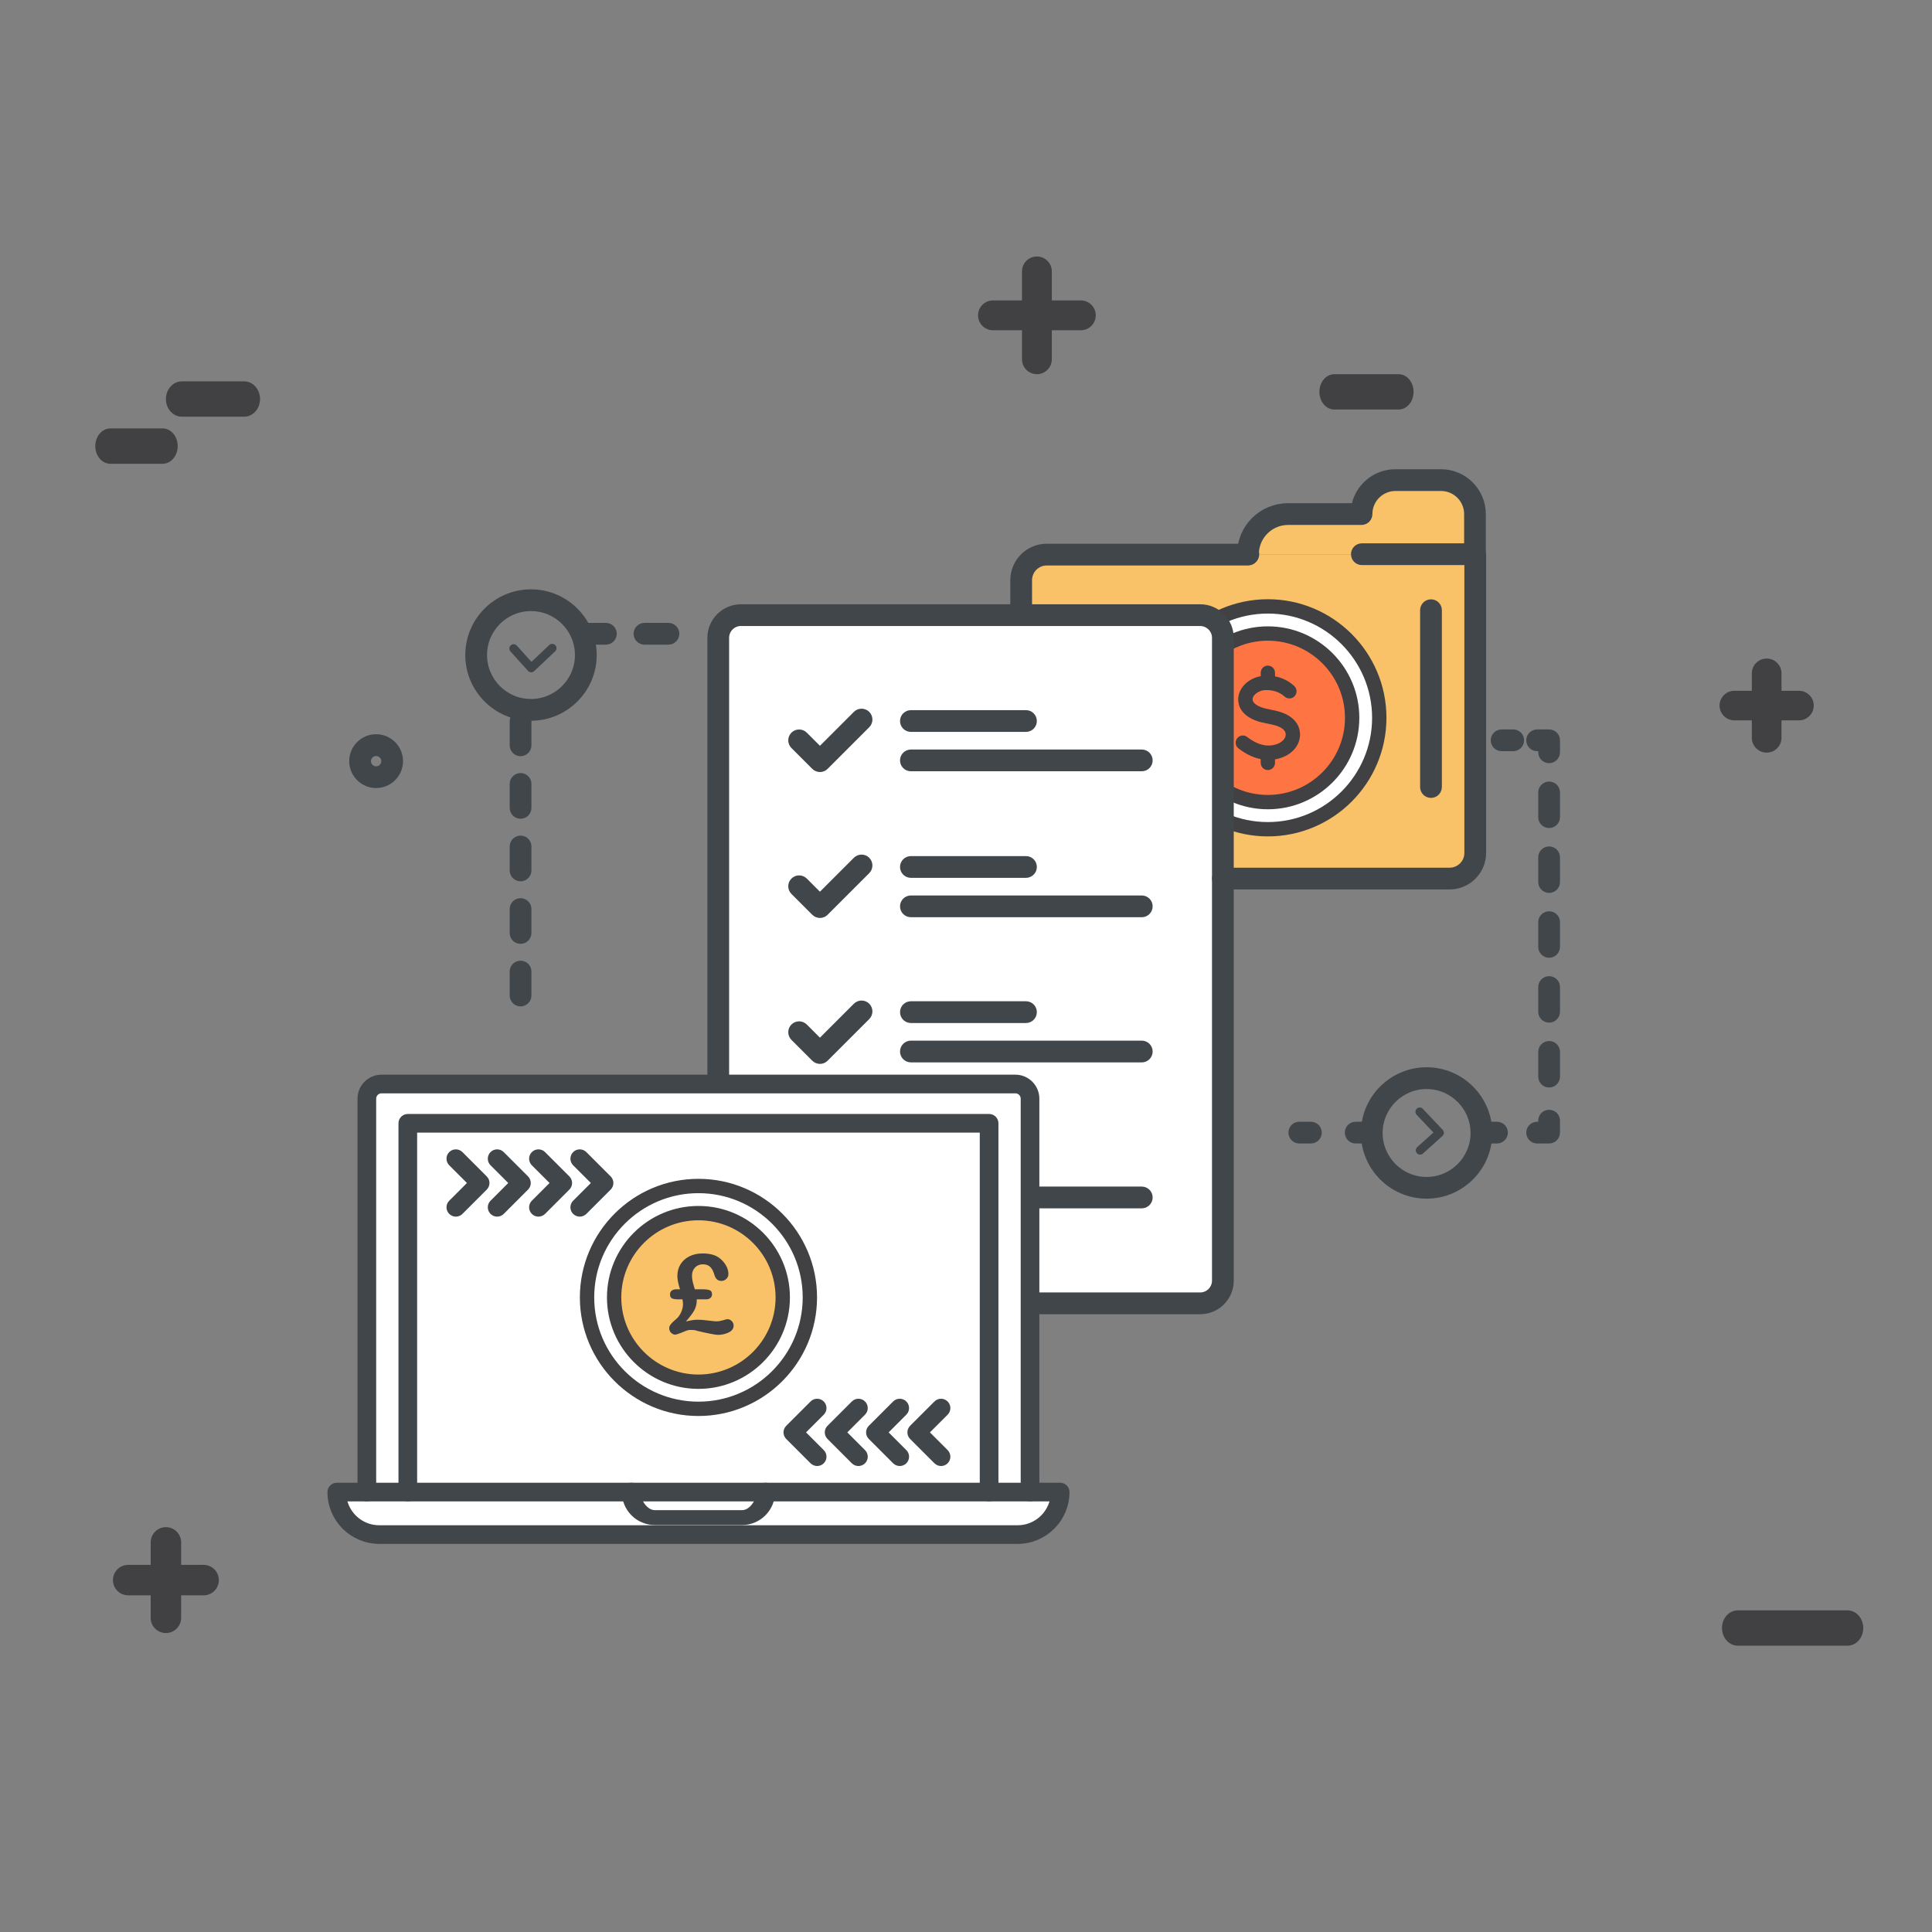 <?xml version="1.0" encoding="utf-8"?>
<!-- Generator: Adobe Illustrator 22.0.1, SVG Export Plug-In . SVG Version: 6.00 Build 0)  -->
<svg version="1.1" id="Layer_1" xmlns="http://www.w3.org/2000/svg" xmlns:xlink="http://www.w3.org/1999/xlink" x="0px" y="0px"
	 viewBox="0 0 50 50" style="enable-background:new 0 0 50 50;" xml:space="preserve">
<rect x="0" y="0" width="50" height="50" fill="#808080" stroke="none"/>
<style type="text/css">
	.st0{fill:#FFFFFF;}
	.st1{fill:#414042;}
	.st2{fill:#9ECFEF;}
	.st3{fill:#FFCE44;}
	.st4{fill:#FFE167;}
	.st5{fill:#F5CC73;}
	.st6{clip-path:url(#SVGID_2_);}
	.st7{clip-path:url(#SVGID_4_);}
	.st8{clip-path:url(#SVGID_6_);}
	.st9{clip-path:url(#SVGID_8_);}
	.st10{clip-path:url(#SVGID_10_);}
	.st11{clip-path:url(#SVGID_12_);}
	.st12{clip-path:url(#SVGID_14_);}
	.st13{clip-path:url(#SVGID_16_);}
	.st14{clip-path:url(#SVGID_18_);}
	.st15{clip-path:url(#SVGID_20_);}
	.st16{clip-path:url(#SVGID_22_);}
	.st17{clip-path:url(#SVGID_24_);}
	.st18{clip-path:url(#SVGID_26_);}
	.st19{clip-path:url(#SVGID_28_);}
	.st20{clip-path:url(#SVGID_30_);}
	.st21{clip-path:url(#SVGID_34_);}
	.st22{clip-path:url(#SVGID_36_);fill:#9ECFEF;}
	.st23{clip-path:url(#SVGID_38_);}
	.st24{clip-path:url(#SVGID_40_);}
	.st25{clip-path:url(#SVGID_42_);}
	.st26{clip-path:url(#SVGID_44_);}
	.st27{clip-path:url(#SVGID_46_);fill:#414042;}
	.st28{clip-path:url(#SVGID_38_);fill-rule:evenodd;clip-rule:evenodd;fill:#414042;}
	.st29{clip-path:url(#SVGID_48_);}
	.st30{clip-path:url(#SVGID_52_);}
	.st31{clip-path:url(#SVGID_56_);}
	.st32{clip-path:url(#SVGID_58_);fill:#F77C4B;}
	.st33{clip-path:url(#SVGID_60_);}
	.st34{clip-path:url(#SVGID_62_);fill:#FFFFFF;}
	.st35{clip-path:url(#SVGID_64_);}
	.st36{clip-path:url(#SVGID_66_);fill:#414042;}
	.st37{clip-path:url(#SVGID_68_);}
	.st38{clip-path:url(#SVGID_70_);fill:#414042;}
	.st39{clip-path:url(#SVGID_72_);}
	.st40{clip-path:url(#SVGID_74_);fill:#414042;}
	.st41{clip-path:url(#SVGID_76_);}
	.st42{clip-path:url(#SVGID_78_);fill:#F77C4B;}
	.st43{clip-path:url(#SVGID_80_);}
	.st44{clip-path:url(#SVGID_82_);fill:#FFFFFF;}
	.st45{clip-path:url(#SVGID_84_);}
	.st46{clip-path:url(#SVGID_86_);fill:#FFFFFF;}
	.st47{clip-path:url(#SVGID_88_);}
	.st48{clip-path:url(#SVGID_90_);fill:#414042;}
	.st49{clip-path:url(#SVGID_92_);}
	.st50{clip-path:url(#SVGID_94_);fill:#414042;}
	.st51{clip-path:url(#SVGID_96_);}
	.st52{clip-path:url(#SVGID_98_);fill:#414042;}
	.st53{clip-path:url(#SVGID_100_);}
	.st54{clip-path:url(#SVGID_102_);fill:#414042;}
	.st55{clip-path:url(#SVGID_104_);}
	.st56{clip-path:url(#SVGID_106_);fill:#414042;}
	.st57{fill:#41464B;}
	.st58{fill:#4CBED8;}
	.st59{fill:#FF7443;}
	.st60{fill:none;stroke:#359CDB;stroke-width:0.393;stroke-linecap:round;stroke-linejoin:round;stroke-miterlimit:10;}
	.st61{fill:#AFAFAF;}
	.st62{fill:#FED65C;}
	.st63{clip-path:url(#SVGID_108_);}
	.st64{fill:#4CBDD8;}
	.st65{fill:#F9D264;}
	.st66{fill:#F9BB7D;}
	.st67{fill:#41464B;stroke:#414042;stroke-width:0.4;stroke-linecap:round;stroke-linejoin:round;stroke-miterlimit:10;}
	.st68{clip-path:url(#SVGID_110_);}
	.st69{clip-path:url(#SVGID_112_);}
	.st70{clip-path:url(#SVGID_114_);}
	.st71{clip-path:url(#SVGID_116_);}
	.st72{clip-path:url(#SVGID_118_);}
	.st73{clip-path:url(#SVGID_120_);}
	.st74{clip-path:url(#SVGID_122_);}
	.st75{clip-path:url(#SVGID_124_);fill:#414042;}
	.st76{clip-path:url(#SVGID_126_);}
	.st77{clip-path:url(#SVGID_128_);}
	.st78{clip-path:url(#SVGID_130_);}
	.st79{clip-path:url(#SVGID_132_);}
	.st80{clip-path:url(#SVGID_134_);}
	.st81{clip-path:url(#SVGID_136_);}
	.st82{clip-path:url(#SVGID_138_);}
	.st83{clip-path:url(#SVGID_140_);}
	.st84{clip-path:url(#SVGID_142_);}
	.st85{clip-path:url(#SVGID_144_);}
	.st86{clip-path:url(#SVGID_146_);}
	.st87{clip-path:url(#SVGID_148_);}
	.st88{clip-path:url(#SVGID_150_);}
	.st89{clip-path:url(#SVGID_152_);fill:#FFFFFF;}
	.st90{clip-path:url(#SVGID_154_);}
	.st91{clip-path:url(#SVGID_156_);}
	.st92{clip-path:url(#SVGID_158_);}
	.st93{clip-path:url(#SVGID_160_);}
	.st94{clip-path:url(#SVGID_162_);}
	.st95{clip-path:url(#SVGID_164_);}
	.st96{clip-path:url(#SVGID_166_);}
	.st97{clip-path:url(#SVGID_168_);}
	.st98{clip-path:url(#SVGID_170_);}
	.st99{clip-path:url(#SVGID_172_);}
	.st100{clip-path:url(#SVGID_174_);}
	.st101{clip-path:url(#SVGID_176_);}
	.st102{clip-path:url(#SVGID_178_);}
	.st103{clip-path:url(#SVGID_180_);fill:#414042;}
	.st104{clip-path:url(#SVGID_182_);}
	.st105{clip-path:url(#SVGID_184_);}
	.st106{clip-path:url(#SVGID_186_);}
	.st107{clip-path:url(#SVGID_188_);}
	.st108{clip-path:url(#SVGID_190_);}
	.st109{clip-path:url(#SVGID_192_);}
	.st110{fill:#41464B;stroke:#41464B;stroke-width:0.2;stroke-miterlimit:10;}
	.st111{clip-path:url(#SVGID_194_);}
	.st112{clip-path:url(#SVGID_196_);}
	.st113{clip-path:url(#SVGID_198_);}
	.st114{clip-path:url(#SVGID_200_);}
	.st115{clip-path:url(#SVGID_202_);}
	.st116{clip-path:url(#SVGID_204_);}
	.st117{clip-path:url(#SVGID_206_);}
	.st118{clip-path:url(#SVGID_208_);fill:#414042;}
	.st119{clip-path:url(#SVGID_210_);}
	.st120{clip-path:url(#SVGID_212_);}
	.st121{clip-path:url(#SVGID_214_);}
	.st122{clip-path:url(#SVGID_216_);}
	.st123{clip-path:url(#SVGID_218_);}
	.st124{clip-path:url(#SVGID_220_);}
	.st125{clip-path:url(#SVGID_222_);}
	.st126{clip-path:url(#SVGID_224_);}
	.st127{clip-path:url(#SVGID_226_);}
	.st128{clip-path:url(#SVGID_228_);}
	.st129{clip-path:url(#SVGID_230_);}
	.st130{clip-path:url(#SVGID_232_);}
	.st131{clip-path:url(#SVGID_234_);}
	.st132{clip-path:url(#SVGID_236_);fill:#414042;}
	.st133{clip-path:url(#SVGID_238_);}
	.st134{clip-path:url(#SVGID_240_);}
	.st135{clip-path:url(#SVGID_242_);}
	.st136{clip-path:url(#SVGID_244_);}
	.st137{clip-path:url(#SVGID_246_);}
	.st138{clip-path:url(#SVGID_248_);}
	.st139{fill:#FFD15D;}
	.st140{fill:#475059;}
	.st141{fill:#41464B;stroke:#41464B;stroke-width:0.223;stroke-linecap:round;stroke-linejoin:round;stroke-miterlimit:10;}
	.st142{fill:#41464B;stroke:#41464B;stroke-width:0.223;stroke-miterlimit:10;}
	.st143{fill:#41464B;stroke:#41464B;stroke-width:0.212;stroke-miterlimit:10;}
	.st144{fill:#5FE0ED;}
	.st145{fill:#48515A;}
	.st146{fill:#41464B;stroke:#41464B;stroke-width:0.21;stroke-miterlimit:10;}
	.st147{fill:#41464B;stroke:#41464B;stroke-width:0.21;stroke-linecap:round;stroke-linejoin:round;stroke-miterlimit:10;}
	.st148{fill:#41464B;stroke:#41464B;stroke-width:0.209;stroke-linecap:round;stroke-linejoin:round;stroke-miterlimit:10;}
	.st149{fill:#FDBE11;}
	.st150{fill:#41464B;stroke:#41464B;stroke-width:0.251;stroke-miterlimit:10;}
	.st151{clip-path:url(#SVGID_250_);}
	.st152{clip-path:url(#SVGID_252_);}
	.st153{clip-path:url(#SVGID_254_);}
	.st154{clip-path:url(#SVGID_256_);}
	.st155{clip-path:url(#SVGID_258_);}
	.st156{clip-path:url(#SVGID_260_);}
	.st157{clip-path:url(#SVGID_262_);}
	.st158{clip-path:url(#SVGID_264_);fill:#414042;}
	.st159{clip-path:url(#SVGID_266_);}
	.st160{clip-path:url(#SVGID_268_);}
	.st161{clip-path:url(#SVGID_270_);}
	.st162{clip-path:url(#SVGID_272_);}
	.st163{clip-path:url(#SVGID_274_);}
	.st164{clip-path:url(#SVGID_276_);}
	.st165{clip-path:url(#SVGID_278_);}
	.st166{clip-path:url(#SVGID_280_);}
	.st167{clip-path:url(#SVGID_282_);}
	.st168{clip-path:url(#SVGID_284_);}
	.st169{clip-path:url(#SVGID_286_);}
	.st170{clip-path:url(#SVGID_288_);}
	.st171{clip-path:url(#SVGID_290_);}
	.st172{clip-path:url(#SVGID_292_);fill:#414042;}
	.st173{clip-path:url(#SVGID_294_);}
	.st174{clip-path:url(#SVGID_296_);}
	.st175{clip-path:url(#SVGID_298_);}
	.st176{clip-path:url(#SVGID_300_);}
	.st177{clip-path:url(#SVGID_302_);}
	.st178{clip-path:url(#SVGID_304_);}
	.st179{fill:#DEDEDD;}
	.st180{fill:#41464B;stroke:#41464B;stroke-width:0.233;stroke-miterlimit:10;}
	.st181{fill:#41464B;stroke:#41464B;stroke-width:0.233;stroke-linecap:round;stroke-linejoin:round;stroke-miterlimit:10;}
	.st182{fill:#F58E70;}
	.st183{clip-path:url(#SVGID_306_);}
	.st184{fill:#41464B;stroke:#41464B;stroke-width:0.232;stroke-miterlimit:10;}
	.st185{fill:#FFB936;}
	.st186{fill:#E6E7E8;}
	.st187{clip-path:url(#SVGID_308_);}
	.st188{clip-path:url(#SVGID_310_);}
	.st189{clip-path:url(#SVGID_312_);}
	.st190{clip-path:url(#SVGID_314_);}
	.st191{clip-path:url(#SVGID_316_);}
	.st192{clip-path:url(#SVGID_318_);}
	.st193{clip-path:url(#SVGID_320_);}
	.st194{clip-path:url(#SVGID_322_);fill:#FFFFFF;}
	.st195{clip-path:url(#SVGID_324_);}
	.st196{clip-path:url(#SVGID_326_);}
	.st197{clip-path:url(#SVGID_328_);}
	.st198{clip-path:url(#SVGID_330_);}
	.st199{clip-path:url(#SVGID_332_);}
	.st200{clip-path:url(#SVGID_334_);}
	.st201{clip-path:url(#SVGID_336_);}
	.st202{clip-path:url(#SVGID_338_);}
	.st203{clip-path:url(#SVGID_340_);}
	.st204{clip-path:url(#SVGID_342_);}
	.st205{clip-path:url(#SVGID_344_);}
	.st206{clip-path:url(#SVGID_346_);}
	.st207{clip-path:url(#SVGID_348_);}
	.st208{clip-path:url(#SVGID_350_);fill:#FFFFFF;}
	.st209{clip-path:url(#SVGID_352_);}
	.st210{clip-path:url(#SVGID_354_);}
	.st211{clip-path:url(#SVGID_356_);}
	.st212{clip-path:url(#SVGID_358_);}
	.st213{clip-path:url(#SVGID_360_);}
	.st214{clip-path:url(#SVGID_362_);}
	.st215{clip-path:url(#SVGID_364_);}
	.st216{clip-path:url(#SVGID_366_);}
	.st217{clip-path:url(#SVGID_368_);}
	.st218{clip-path:url(#SVGID_370_);}
	.st219{clip-path:url(#SVGID_372_);}
	.st220{clip-path:url(#SVGID_374_);}
	.st221{clip-path:url(#SVGID_376_);}
	.st222{clip-path:url(#SVGID_378_);fill:#414042;}
	.st223{clip-path:url(#SVGID_380_);}
	.st224{clip-path:url(#SVGID_382_);}
	.st225{clip-path:url(#SVGID_384_);}
	.st226{clip-path:url(#SVGID_386_);}
	.st227{clip-path:url(#SVGID_388_);}
	.st228{clip-path:url(#SVGID_390_);}
	.st229{clip-path:url(#SVGID_392_);}
	.st230{clip-path:url(#SVGID_394_);}
	.st231{clip-path:url(#SVGID_396_);}
	.st232{clip-path:url(#SVGID_398_);}
	.st233{clip-path:url(#SVGID_400_);}
	.st234{clip-path:url(#SVGID_402_);}
	.st235{clip-path:url(#SVGID_404_);}
	.st236{clip-path:url(#SVGID_406_);fill:#414042;}
	.st237{clip-path:url(#SVGID_408_);}
	.st238{clip-path:url(#SVGID_410_);}
	.st239{clip-path:url(#SVGID_412_);}
	.st240{clip-path:url(#SVGID_414_);}
	.st241{clip-path:url(#SVGID_416_);}
	.st242{clip-path:url(#SVGID_418_);}
	.st243{fill:#F9C269;}
	.st244{fill:#7F7F7F;}
	.st245{fill:none;stroke:#41464B;stroke-width:0.223;stroke-linecap:round;stroke-linejoin:round;stroke-miterlimit:10;}
	.st246{clip-path:url(#SVGID_420_);}
	.st247{clip-path:url(#SVGID_422_);}
	.st248{clip-path:url(#SVGID_424_);}
	.st249{clip-path:url(#SVGID_426_);}
	.st250{clip-path:url(#SVGID_428_);}
	.st251{clip-path:url(#SVGID_430_);}
	.st252{clip-path:url(#SVGID_432_);}
	.st253{clip-path:url(#SVGID_434_);fill:#414042;}
	.st254{clip-path:url(#SVGID_436_);}
	.st255{clip-path:url(#SVGID_438_);}
	.st256{clip-path:url(#SVGID_440_);}
	.st257{clip-path:url(#SVGID_442_);}
	.st258{clip-path:url(#SVGID_444_);}
	.st259{clip-path:url(#SVGID_446_);}
	.st260{fill:#F79F63;}
</style>
<g>
	<defs>
		<path id="SVGID_29_" d="M14.855-37.439v0.305c0.421-0.042,0.829-0.145,1.218-0.305H14.855z"/>
	</defs>
	<clipPath id="SVGID_2_">
		<use xlink:href="#SVGID_29_"  style="overflow:visible;"/>
	</clipPath>
	<g class="st6">
		<defs>
			<rect id="SVGID_31_" x="-297.374" y="-162.635" width="416.103" height="501.394"/>
		</defs>
		<clipPath id="SVGID_4_">
			<use xlink:href="#SVGID_31_"  style="overflow:visible;"/>
		</clipPath>
	</g>
</g>
<g>
	<defs>
		<path id="SVGID_33_" d="M14.246-38.426h3.047c0.104-0.077,0.206-0.157,0.304-0.242v-1.318c0-0.743-0.604-1.345-1.349-1.345H14.23
			c0.315,0,0.612-0.078,0.873-0.216c0.592-0.312,0.995-0.932,0.995-1.646c0-1.029-0.836-1.862-1.868-1.862
			c-1.032,0-1.868,0.834-1.868,1.862c0,0.727,0.418,1.357,1.028,1.663c0.252,0.127,0.538,0.198,0.84,0.198h-1.985
			c-0.745,0-1.349,0.602-1.349,1.345v1.329c0.809,0.691,1.837,1.136,2.965,1.218v-0.603C13.86-38.254,14.033-38.426,14.246-38.426"
			/>
	</defs>
	<clipPath id="SVGID_6_">
		<use xlink:href="#SVGID_33_"  style="overflow:visible;"/>
	</clipPath>
	<g class="st8">
		<defs>
			<rect id="SVGID_35_" x="-297.374" y="-162.635" width="416.103" height="501.394"/>
		</defs>
		<clipPath id="SVGID_8_">
			<use xlink:href="#SVGID_35_"  style="overflow:visible;"/>
		</clipPath>
	</g>
</g>
<g>
	<defs>
		<rect id="SVGID_37_" x="10.898" y="-41.393" width="26.91" height="27.875"/>
	</defs>
	<clipPath id="SVGID_10_">
		<use xlink:href="#SVGID_37_"  style="overflow:visible;"/>
	</clipPath>
	<g class="st10">
		<defs>
			<rect id="SVGID_39_" x="-297.374" y="-162.635" width="416.103" height="501.394"/>
		</defs>
		<clipPath id="SVGID_12_">
			<use xlink:href="#SVGID_39_"  style="overflow:visible;"/>
		</clipPath>
	</g>
</g>
<g>
	<defs>
		<path id="SVGID_193_" d="M4.688,41.869v-0.582H5.27c0.218,0,0.394-0.177,0.394-0.394c0-0.218-0.177-0.394-0.394-0.394H4.688
			v-0.582c0-0.218-0.177-0.394-0.394-0.394c-0.218,0-0.394,0.177-0.394,0.394v0.582H3.317c-0.218,0-0.394,0.177-0.394,0.394
			c0,0.218,0.177,0.394,0.394,0.394h0.582v0.582c0,0.218,0.177,0.394,0.394,0.394C4.512,42.263,4.688,42.086,4.688,41.869"/>
	</defs>
	<clipPath id="SVGID_14_">
		<use xlink:href="#SVGID_193_"  style="overflow:visible;"/>
	</clipPath>
	<g class="st12">
		<defs>
			<rect id="SVGID_195_" x="2.923" y="9.06" width="44.778" height="35.335"/>
		</defs>
		<clipPath id="SVGID_16_">
			<use xlink:href="#SVGID_195_"  style="overflow:visible;"/>
		</clipPath>
		<g class="st13">
			<rect x="1.4" y="37.998" class="st1" width="5.788" height="5.788"/>
		</g>
	</g>
</g>
<g>
	<defs>
		<path id="SVGID_197_" d="M2.856,12.002h1.353c0.215,0,0.39-0.205,0.39-0.457c0-0.252-0.174-0.457-0.39-0.457H2.856
			c-0.215,0-0.39,0.205-0.39,0.457C2.466,11.798,2.641,12.002,2.856,12.002"/>
	</defs>
	<clipPath id="SVGID_18_">
		<use xlink:href="#SVGID_197_"  style="overflow:visible;"/>
	</clipPath>
	<g class="st14">
		<defs>
			<rect id="SVGID_199_" x="2.161" y="-0.487" width="44.778" height="35.335"/>
		</defs>
		<clipPath id="SVGID_20_">
			<use xlink:href="#SVGID_199_"  style="overflow:visible;"/>
		</clipPath>
		<g class="st15">
			<rect x="0.943" y="9.565" class="st1" width="5.178" height="3.96"/>
		</g>
	</g>
</g>
<g>
	<defs>
		<path id="SVGID_201_" d="M6.319,10.784c0.227,0,0.411-0.205,0.411-0.457c0-0.252-0.184-0.457-0.411-0.457H4.705
			c-0.227,0-0.411,0.205-0.411,0.457c0,0.252,0.184,0.457,0.411,0.457H6.319z"/>
	</defs>
	<clipPath id="SVGID_22_">
		<use xlink:href="#SVGID_201_"  style="overflow:visible;"/>
	</clipPath>
	<g class="st16">
		<defs>
			<rect id="SVGID_203_" x="2.161" y="-0.487" width="44.778" height="35.335"/>
		</defs>
		<clipPath id="SVGID_24_">
			<use xlink:href="#SVGID_203_"  style="overflow:visible;"/>
		</clipPath>
		<g class="st17">
			<rect x="2.771" y="8.347" class="st1" width="5.483" height="3.96"/>
		</g>
	</g>
</g>
<g>
	<defs>
		<path id="SVGID_205_" d="M25.698,8.547h0.751v0.751c0,0.213,0.173,0.386,0.386,0.386c0.213,0,0.386-0.173,0.386-0.386V8.547h0.751
			c0.213,0,0.386-0.173,0.386-0.386c0-0.213-0.173-0.386-0.386-0.386h-0.751V7.024c0-0.213-0.173-0.386-0.386-0.386
			c-0.213,0-0.386,0.173-0.386,0.386v0.751h-0.751c-0.213,0-0.386,0.173-0.386,0.386C25.312,8.375,25.485,8.547,25.698,8.547"/>
	</defs>
	<clipPath id="SVGID_26_">
		<use xlink:href="#SVGID_205_"  style="overflow:visible;"/>
	</clipPath>
	<g class="st18">
		<defs>
			<rect id="SVGID_207_" x="2.161" y="6.638" width="44.778" height="35.335"/>
		</defs>
		<clipPath id="SVGID_28_">
			<use xlink:href="#SVGID_207_"  style="overflow:visible;"/>
		</clipPath>
		<rect x="23.789" y="5.115" style="clip-path:url(#SVGID_28_);fill:#414042;" width="6.092" height="6.092"/>
	</g>
</g>
<g>
	<defs>
		<path id="SVGID_209_" d="M44.886,18.643h0.451v0.451c0,0.212,0.172,0.384,0.384,0.384c0.212,0,0.384-0.172,0.384-0.384v-0.451
			h0.451c0.212,0,0.384-0.172,0.384-0.383c0-0.212-0.172-0.383-0.384-0.383h-0.451v-0.451c0-0.212-0.172-0.383-0.384-0.383
			c-0.212,0-0.384,0.172-0.384,0.383v0.451h-0.451c-0.212,0-0.384,0.172-0.384,0.383C44.503,18.471,44.675,18.643,44.886,18.643"/>
	</defs>
	<clipPath id="SVGID_30_">
		<use xlink:href="#SVGID_209_"  style="overflow:visible;"/>
	</clipPath>
	<g class="st20">
		<defs>
			<rect id="SVGID_211_" x="2.161" y="3.638" width="44.778" height="35.335"/>
		</defs>
		<clipPath id="SVGID_32_">
			<use xlink:href="#SVGID_211_"  style="overflow:visible;"/>
		</clipPath>
		<g style="clip-path:url(#SVGID_32_);">
			<rect x="42.98" y="15.518" class="st1" width="5.483" height="5.483"/>
		</g>
	</g>
</g>
<g>
	<defs>
		<path id="SVGID_213_" d="M48.221,42.133c0-0.252-0.183-0.457-0.408-0.457h-2.84c-0.225,0-0.408,0.205-0.408,0.457
			s0.183,0.457,0.408,0.457h2.84C48.039,42.59,48.221,42.386,48.221,42.133"/>
	</defs>
	<clipPath id="SVGID_34_">
		<use xlink:href="#SVGID_213_"  style="overflow:visible;"/>
	</clipPath>
	<g class="st21">
		<defs>
			<rect id="SVGID_215_" x="3.443" y="10.911" width="44.778" height="35.335"/>
		</defs>
		<clipPath id="SVGID_36_">
			<use xlink:href="#SVGID_215_"  style="overflow:visible;"/>
		</clipPath>
		<g style="clip-path:url(#SVGID_36_);">
			<rect x="43.043" y="40.153" class="st1" width="6.702" height="3.96"/>
		</g>
	</g>
</g>
<g>
	<defs>
		<path id="SVGID_217_" d="M34.532,10.598h1.665c0.213,0,0.386-0.205,0.386-0.457c0-0.252-0.173-0.457-0.386-0.457h-1.665
			c-0.213,0-0.386,0.205-0.386,0.457C34.146,10.394,34.319,10.598,34.532,10.598"/>
	</defs>
	<clipPath id="SVGID_38_">
		<use xlink:href="#SVGID_217_"  style="overflow:visible;"/>
	</clipPath>
	<g class="st23">
		<defs>
			<rect id="SVGID_219_" x="2.161" y="6.638" width="44.778" height="35.335"/>
		</defs>
		<clipPath id="SVGID_40_">
			<use xlink:href="#SVGID_219_"  style="overflow:visible;"/>
		</clipPath>
		<g class="st24">
			<rect x="32.623" y="8.161" class="st1" width="5.483" height="3.96"/>
		</g>
	</g>
</g>
<g>
	<g>
		<path class="st243" d="M27.09,14.353c-0.366,0-0.662,0.296-0.662,0.662v0.77l4.796,0.134c0.426-0.059,0.566,0.138,0.424,0.588
			l0,6.229h5.868c0.366,0,0.662-0.296,0.662-0.662v-7.721h-5.881H27.09z"/>
	</g>
	<g>
		<g>
			<circle class="st0" cx="32.811" cy="18.577" r="2.883"/>
		</g>
		<g>
			<circle class="st4" cx="32.811" cy="18.577" r="2.182"/>
		</g>
		<g>
			<path class="st59" d="M32.811,20.759c-1.203,0-2.182-0.979-2.182-2.182c0-1.203,0.979-2.182,2.182-2.182
				c1.203,0,2.182,0.979,2.182,2.182C34.993,19.78,34.015,20.759,32.811,20.759z"/>
		</g>
		<g>
			<path class="st1" d="M32.812,21.576c-1.653,0-2.998-1.345-2.998-2.998s1.345-2.998,2.998-2.998c1.653,0,2.998,1.345,2.998,2.998
				S34.465,21.576,32.812,21.576z M32.812,15.809c-1.527,0-2.768,1.242-2.768,2.768c0,1.527,1.242,2.768,2.768,2.768
				c1.526,0,2.768-1.242,2.768-2.768C35.58,17.051,34.338,15.809,32.812,15.809z"/>
			<path class="st1" d="M32.812,21.646c-1.692,0-3.069-1.377-3.069-3.069c0-1.692,1.377-3.069,3.069-3.069
				c1.692,0,3.069,1.376,3.069,3.069C35.88,20.269,34.504,21.646,32.812,21.646z M32.812,15.649c-1.614,0-2.928,1.313-2.928,2.928
				s1.314,2.928,2.928,2.928c1.614,0,2.928-1.314,2.928-2.928S34.426,15.649,32.812,15.649z M32.812,21.416
				c-1.565,0-2.839-1.273-2.839-2.839c0-1.565,1.273-2.838,2.839-2.838c1.565,0,2.838,1.273,2.838,2.838
				C35.65,20.142,34.377,21.416,32.812,21.416z M32.812,15.879c-1.488,0-2.698,1.21-2.698,2.698c0,1.488,1.21,2.698,2.698,2.698
				c1.487,0,2.698-1.21,2.698-2.698C35.509,17.09,34.299,15.879,32.812,15.879z"/>
		</g>
		<g>
			<path class="st1" d="M32.812,20.874c-1.267,0-2.297-1.03-2.297-2.297s1.031-2.297,2.297-2.297c1.267,0,2.297,1.03,2.297,2.297
				S34.078,20.874,32.812,20.874z M32.812,16.51c-1.14,0-2.067,0.927-2.067,2.067s0.927,2.067,2.067,2.067
				c1.139,0,2.067-0.927,2.067-2.067S33.951,16.51,32.812,16.51z"/>
			<path class="st1" d="M32.812,20.944c-1.305,0-2.368-1.062-2.368-2.367s1.062-2.367,2.368-2.367c1.305,0,2.367,1.062,2.367,2.367
				S34.117,20.944,32.812,20.944z M32.812,16.351c-1.228,0-2.227,0.999-2.227,2.226s0.999,2.226,2.227,2.226
				c1.228,0,2.226-0.999,2.226-2.226S34.039,16.351,32.812,16.351z M32.812,20.714c-1.179,0-2.138-0.959-2.138-2.137
				c0-1.178,0.959-2.137,2.138-2.137c1.178,0,2.137,0.959,2.137,2.137C34.949,19.755,33.99,20.714,32.812,20.714z M32.812,16.581
				c-1.101,0-1.997,0.896-1.997,1.996s0.896,1.996,1.997,1.996c1.101,0,1.996-0.896,1.996-1.996S33.912,16.581,32.812,16.581z"/>
		</g>
		<g>
			<path class="st1" d="M32.823,19.596c-0.308-0.003-0.567-0.157-0.73-0.286c-0.05-0.039-0.059-0.112-0.019-0.161
				c0.04-0.05,0.112-0.059,0.161-0.019c0.135,0.106,0.347,0.234,0.589,0.236c0.146,0,0.284-0.042,0.386-0.117
				c0.082-0.059,0.132-0.146,0.134-0.233c0.002-0.077-0.032-0.147-0.098-0.202c-0.114-0.093-0.269-0.125-0.432-0.158
				c-0.05-0.01-0.1-0.02-0.148-0.032c-0.354-0.087-0.555-0.28-0.551-0.532c0.005-0.287,0.283-0.494,0.549-0.528
				c0.293-0.038,0.585,0.053,0.783,0.242c0.046,0.044,0.048,0.117,0.004,0.163c-0.044,0.046-0.117,0.047-0.163,0.004
				c-0.146-0.139-0.372-0.207-0.596-0.18c-0.144,0.018-0.345,0.134-0.348,0.304c-0.003,0.197,0.286,0.283,0.375,0.304
				c0.045,0.011,0.092,0.021,0.139,0.03c0.175,0.035,0.374,0.076,0.532,0.205c0.122,0.1,0.187,0.237,0.182,0.387
				c-0.005,0.158-0.09,0.312-0.229,0.411C33.205,19.539,33.019,19.596,32.823,19.596z"/>
			<path class="st1" d="M32.823,19.667L32.823,19.667c-0.329-0.003-0.602-0.166-0.774-0.301c-0.039-0.031-0.064-0.075-0.069-0.124
				c-0.006-0.049,0.008-0.098,0.039-0.137c0.031-0.039,0.076-0.064,0.125-0.07c0.049-0.004,0.097,0.009,0.135,0.039
				c0.126,0.099,0.324,0.219,0.546,0.221c0.131,0,0.253-0.036,0.343-0.103c0.065-0.046,0.104-0.113,0.106-0.178
				c0.002-0.056-0.023-0.104-0.072-0.145c-0.101-0.082-0.247-0.112-0.401-0.143l-0.022-0.004c-0.044-0.009-0.087-0.018-0.129-0.028
				c-0.389-0.095-0.609-0.314-0.605-0.602c0.006-0.326,0.315-0.559,0.611-0.597c0.313-0.042,0.626,0.057,0.841,0.261
				c0.074,0.07,0.077,0.188,0.007,0.262c-0.07,0.075-0.187,0.077-0.262,0.007c-0.13-0.124-0.338-0.184-0.539-0.162
				c-0.118,0.015-0.284,0.112-0.286,0.235c-0.002,0.115,0.172,0.198,0.321,0.235c0.04,0.01,0.08,0.018,0.122,0.027
				c0.198,0.04,0.405,0.082,0.577,0.223c0.139,0.114,0.214,0.271,0.208,0.443c-0.005,0.18-0.102,0.354-0.258,0.466
				C33.234,19.605,33.034,19.667,32.823,19.667z M32.164,19.176c-0.001,0-0.003,0-0.005,0c-0.012,0.001-0.023,0.008-0.031,0.017
				c-0.007,0.009-0.011,0.021-0.009,0.033c0.002,0.012,0.008,0.022,0.017,0.03c0.155,0.122,0.399,0.268,0.687,0.271
				c0.181,0,0.352-0.052,0.481-0.147c0.121-0.087,0.196-0.22,0.2-0.357c0.004-0.127-0.052-0.245-0.156-0.33
				c-0.145-0.119-0.334-0.157-0.502-0.191c-0.058-0.012-0.101-0.021-0.142-0.031c-0.101-0.025-0.432-0.125-0.428-0.374
				c0.004-0.219,0.247-0.352,0.409-0.372c0.248-0.029,0.491,0.045,0.653,0.199c0.019,0.017,0.047,0.016,0.063-0.002
				c0.017-0.018,0.016-0.046-0.001-0.064c-0.184-0.174-0.453-0.257-0.726-0.223c-0.236,0.03-0.483,0.21-0.488,0.46
				c-0.004,0.216,0.178,0.385,0.497,0.463c0.04,0.01,0.082,0.019,0.124,0.027l0.021,0.004c0.172,0.035,0.334,0.068,0.463,0.172
				c0.083,0.068,0.127,0.16,0.124,0.258c-0.003,0.109-0.065,0.216-0.164,0.287c-0.113,0.084-0.265,0.13-0.427,0.13
				c-0.262-0.003-0.489-0.138-0.633-0.251C32.183,19.179,32.174,19.176,32.164,19.176z"/>
		</g>
		<g>
			<path class="st1" d="M32.812,17.788c-0.064,0-0.115-0.052-0.115-0.115v-0.262c0-0.064,0.052-0.115,0.115-0.115
				c0.064,0,0.115,0.052,0.115,0.115v0.262C32.927,17.736,32.875,17.788,32.812,17.788z"/>
			<path class="st1" d="M32.812,17.858c-0.102,0-0.185-0.083-0.185-0.185v-0.262c0-0.102,0.083-0.185,0.185-0.185
				c0.102,0,0.185,0.083,0.185,0.185v0.262C32.997,17.775,32.914,17.858,32.812,17.858z M32.812,17.366
				c-0.025,0-0.045,0.02-0.045,0.045v0.262c0,0.049,0.089,0.049,0.089,0v-0.262C32.856,17.386,32.836,17.366,32.812,17.366z"/>
		</g>
		<g>
			<path class="st1" d="M32.812,19.858c-0.064,0-0.115-0.052-0.115-0.115v-0.262c0-0.064,0.052-0.115,0.115-0.115
				c0.064,0,0.115,0.052,0.115,0.115v0.262C32.927,19.807,32.875,19.858,32.812,19.858z"/>
			<path class="st1" d="M32.812,19.929c-0.102,0-0.185-0.083-0.185-0.185v-0.262c0-0.102,0.083-0.185,0.185-0.185
				c0.102,0,0.185,0.083,0.185,0.185v0.262C32.997,19.846,32.914,19.929,32.812,19.929z M32.812,19.437
				c-0.025,0-0.045,0.02-0.045,0.045v0.262c0,0.049,0.089,0.049,0.089,0v-0.262C32.856,19.457,32.836,19.437,32.812,19.437z"/>
		</g>
	</g>
	<g>
		<path class="st243" d="M37.293,12.435h-1.179c-0.486,0-0.879,0.394-0.879,0.879v0h-1.899c-0.574,0-1.039,0.46-1.039,1.039h0.01
			h2.938h2.918v-1.049l0.005,0.005C38.168,12.823,37.779,12.435,37.293,12.435z"/>
	</g>
	<path class="st0" d="M31.06,33.901H19.176c-0.418,0-0.758-0.34-0.758-0.758V16.508c0-0.418,0.34-0.758,0.758-0.758H31.06
		c0.418,0,0.758,0.34,0.758,0.758v16.635C31.818,33.561,31.478,33.901,31.06,33.901z"/>
	<g>
		<path class="st142" d="M31.06,33.901H19.176c-0.418,0-0.758-0.34-0.758-0.758V16.508c0-0.418,0.34-0.758,0.758-0.758H31.06
			c0.418,0,0.758,0.34,0.758,0.758v16.635C31.818,33.561,31.478,33.901,31.06,33.901z M19.176,16.089
			c-0.231,0-0.418,0.188-0.418,0.418v16.635c0,0.231,0.188,0.418,0.418,0.418H31.06c0.231,0,0.418-0.188,0.418-0.418V16.508
			c0-0.231-0.188-0.418-0.418-0.418H19.176z"/>
	</g>
	<g>
		<path class="st142" d="M37.517,22.907h-5.868c-0.094,0-0.17-0.076-0.17-0.17c0-0.094,0.076-0.17,0.17-0.17h5.868
			c0.271,0,0.492-0.221,0.492-0.492v-7.721c0-0.094,0.076-0.17,0.17-0.17c0.094,0,0.17,0.076,0.17,0.17v7.721
			C38.349,22.533,37.975,22.907,37.517,22.907z"/>
	</g>
	<g>
		<g>
			<path class="st142" d="M26.428,15.955c-0.094,0-0.17-0.076-0.17-0.17v-0.77c0-0.459,0.373-0.832,0.832-0.832h5.207
				c0.094,0,0.17,0.076,0.17,0.17c0,0.094-0.076,0.17-0.17,0.17H27.09c-0.271,0-0.492,0.221-0.492,0.492v0.77
				C26.598,15.879,26.522,15.955,26.428,15.955z"/>
		</g>
		<g>
			<path class="st142" d="M38.173,14.513h-2.928c-0.094,0-0.17-0.076-0.17-0.17s0.076-0.17,0.17-0.17h2.758v-0.869
				c0-0.391-0.318-0.709-0.709-0.709h-1.179c-0.391,0-0.709,0.318-0.709,0.709c0,0.094-0.076,0.17-0.17,0.17h-1.899
				c-0.462,0-0.84,0.362-0.868,0.816c0.005,0.017,0.008,0.034,0.008,0.053c0,0.094-0.076,0.17-0.17,0.17h-0.01
				c-0.094,0-0.17-0.076-0.17-0.17c0-0.325,0.126-0.63,0.354-0.857c0.228-0.227,0.531-0.352,0.855-0.352h1.742
				c0.081-0.498,0.515-0.879,1.035-0.879h1.179c0.579,0,1.049,0.471,1.049,1.049v1.039C38.343,14.437,38.267,14.513,38.173,14.513z"
				/>
		</g>
	</g>
	<g>
		<g>
			<path class="st142" d="M21.22,19.869c-0.043,0-0.087-0.017-0.12-0.05l-0.539-0.539c-0.066-0.066-0.066-0.174,0-0.24
				c0.066-0.066,0.174-0.066,0.24,0l0.419,0.419l0.957-0.957c0.066-0.066,0.174-0.066,0.24,0c0.066,0.066,0.066,0.174,0,0.24
				l-1.078,1.078C21.307,19.852,21.264,19.869,21.22,19.869z"/>
		</g>
		<g>
			<g>
				<path class="st142" d="M29.549,19.849h-5.975c-0.094,0-0.17-0.076-0.17-0.17s0.076-0.17,0.17-0.17h5.975
					c0.094,0,0.17,0.076,0.17,0.17S29.643,19.849,29.549,19.849z"/>
			</g>
			<g>
				<path class="st142" d="M26.552,18.83h-2.978c-0.094,0-0.17-0.076-0.17-0.17s0.076-0.17,0.17-0.17h2.978
					c0.094,0,0.17,0.076,0.17,0.17S26.646,18.83,26.552,18.83z"/>
			</g>
		</g>
	</g>
	<g>
		<g>
			<path class="st142" d="M21.22,23.645c-0.043,0-0.087-0.017-0.12-0.05l-0.539-0.539c-0.066-0.066-0.066-0.174,0-0.24
				c0.066-0.066,0.174-0.066,0.24,0l0.419,0.419l0.957-0.957c0.066-0.066,0.174-0.066,0.24,0c0.066,0.066,0.066,0.174,0,0.24
				l-1.078,1.078C21.307,23.629,21.264,23.645,21.22,23.645z"/>
		</g>
		<g>
			<g>
				<path class="st142" d="M29.549,23.626h-5.975c-0.094,0-0.17-0.076-0.17-0.17c0-0.094,0.076-0.17,0.17-0.17h5.975
					c0.094,0,0.17,0.076,0.17,0.17C29.719,23.55,29.643,23.626,29.549,23.626z"/>
			</g>
			<g>
				<path class="st142" d="M26.552,22.607h-2.978c-0.094,0-0.17-0.076-0.17-0.17c0-0.094,0.076-0.17,0.17-0.17h2.978
					c0.094,0,0.17,0.076,0.17,0.17C26.722,22.531,26.646,22.607,26.552,22.607z"/>
			</g>
		</g>
	</g>
	<g>
		<g>
			<path class="st142" d="M21.22,27.422c-0.043,0-0.087-0.017-0.12-0.05l-0.539-0.539c-0.066-0.066-0.066-0.174,0-0.24
				c0.066-0.066,0.174-0.066,0.24,0l0.419,0.419l0.957-0.957c0.066-0.066,0.174-0.066,0.24,0c0.066,0.066,0.066,0.174,0,0.24
				l-1.078,1.078C21.307,27.406,21.264,27.422,21.22,27.422z"/>
		</g>
		<g>
			<g>
				<path class="st142" d="M29.549,27.383h-5.975c-0.094,0-0.17-0.076-0.17-0.17c0-0.094,0.076-0.17,0.17-0.17h5.975
					c0.094,0,0.17,0.076,0.17,0.17C29.719,27.307,29.643,27.383,29.549,27.383z"/>
			</g>
			<g>
				<path class="st142" d="M26.552,26.364h-2.978c-0.094,0-0.17-0.076-0.17-0.17c0-0.094,0.076-0.17,0.17-0.17h2.978
					c0.094,0,0.17,0.076,0.17,0.17C26.722,26.288,26.646,26.364,26.552,26.364z"/>
			</g>
		</g>
	</g>
	<g>
		<g>
			<path class="st142" d="M21.22,31.199c-0.043,0-0.087-0.017-0.12-0.05l-0.539-0.539c-0.066-0.066-0.066-0.174,0-0.24
				c0.066-0.066,0.174-0.066,0.24,0l0.419,0.419l0.957-0.957c0.066-0.066,0.174-0.066,0.24,0c0.066,0.066,0.066,0.174,0,0.24
				l-1.078,1.078C21.307,31.182,21.264,31.199,21.22,31.199z"/>
		</g>
		<g>
			<g>
				<path class="st142" d="M29.549,31.16h-5.975c-0.094,0-0.17-0.076-0.17-0.17s0.076-0.17,0.17-0.17h5.975
					c0.094,0,0.17,0.076,0.17,0.17S29.643,31.16,29.549,31.16z"/>
			</g>
			<g>
				<path class="st142" d="M26.552,30.141h-2.978c-0.094,0-0.17-0.076-0.17-0.17s0.076-0.17,0.17-0.17h2.978
					c0.094,0,0.17,0.076,0.17,0.17S26.646,30.141,26.552,30.141z"/>
			</g>
		</g>
	</g>
	<g>
		<g>
			<path class="st142" d="M35.405,29.482h-0.32c-0.094,0-0.17-0.076-0.17-0.17c0-0.094,0.076-0.17,0.17-0.17h0.32
				c0.094,0,0.17,0.076,0.17,0.17C35.575,29.405,35.499,29.482,35.405,29.482z"/>
		</g>
		<g>
			<path class="st142" d="M33.926,29.482h-0.3c-0.094,0-0.17-0.076-0.17-0.17c0-0.094,0.076-0.17,0.17-0.17h0.3
				c0.094,0,0.17,0.076,0.17,0.17C34.096,29.405,34.02,29.482,33.926,29.482z"/>
		</g>
	</g>
	<g>
		<g>
			<path class="st142" d="M39.162,19.329h-0.3c-0.094,0-0.17-0.076-0.17-0.17s0.076-0.17,0.17-0.17h0.3
				c0.094,0,0.17,0.076,0.17,0.17S39.256,19.329,39.162,19.329z"/>
		</g>
		<g>
			<path class="st142" d="M40.091,19.639c-0.094,0-0.17-0.076-0.17-0.17v-0.14h-0.14c-0.094,0-0.17-0.076-0.17-0.17
				s0.076-0.17,0.17-0.17h0.31c0.094,0,0.17,0.076,0.17,0.17v0.31C40.261,19.563,40.185,19.639,40.091,19.639z"/>
		</g>
		<g>
			<path class="st142" d="M40.091,28.033c-0.094,0-0.17-0.076-0.17-0.17v-0.64c0-0.094,0.076-0.17,0.17-0.17
				c0.094,0,0.17,0.076,0.17,0.17v0.64C40.261,27.957,40.185,28.033,40.091,28.033z M40.091,26.354c-0.094,0-0.17-0.076-0.17-0.17
				v-0.64c0-0.094,0.076-0.17,0.17-0.17c0.094,0,0.17,0.076,0.17,0.17v0.64C40.261,26.278,40.185,26.354,40.091,26.354z
				 M40.091,24.675c-0.094,0-0.17-0.076-0.17-0.17v-0.64c0-0.094,0.076-0.17,0.17-0.17c0.094,0,0.17,0.076,0.17,0.17v0.64
				C40.261,24.599,40.185,24.675,40.091,24.675z M40.091,22.997c-0.094,0-0.17-0.076-0.17-0.17v-0.64c0-0.094,0.076-0.17,0.17-0.17
				c0.094,0,0.17,0.076,0.17,0.17v0.64C40.261,22.92,40.185,22.997,40.091,22.997z M40.091,21.318c-0.094,0-0.17-0.076-0.17-0.17
				v-0.64c0-0.094,0.076-0.17,0.17-0.17c0.094,0,0.17,0.076,0.17,0.17v0.64C40.261,21.242,40.185,21.318,40.091,21.318z"/>
		</g>
		<g>
			<path class="st142" d="M40.091,29.482h-0.31c-0.094,0-0.17-0.076-0.17-0.17c0-0.094,0.076-0.17,0.17-0.17h0.14v-0.14
				c0-0.094,0.076-0.17,0.17-0.17c0.094,0,0.17,0.076,0.17,0.17v0.31C40.261,29.405,40.185,29.482,40.091,29.482z"/>
		</g>
		<g>
			<path class="st142" d="M38.742,29.482h-0.3c-0.094,0-0.17-0.076-0.17-0.17c0-0.094,0.076-0.17,0.17-0.17h0.3
				c0.094,0,0.17,0.076,0.17,0.17C38.912,29.405,38.836,29.482,38.742,29.482z"/>
		</g>
	</g>
	<g>
		<path class="st142" d="M36.92,30.91c-0.876,0-1.589-0.713-1.589-1.589c0-0.876,0.713-1.589,1.589-1.589s1.589,0.713,1.589,1.589
			C38.508,30.198,37.796,30.91,36.92,30.91z M36.92,28.073c-0.689,0-1.249,0.56-1.249,1.249c0,0.689,0.56,1.249,1.249,1.249
			c0.689,0,1.249-0.56,1.249-1.249C38.169,28.633,37.608,28.073,36.92,28.073z"/>
	</g>
	<g>
		<path class="st142" d="M13.472,25.934c-0.094,0-0.17-0.076-0.17-0.17v-0.62c0-0.094,0.076-0.17,0.17-0.17s0.17,0.076,0.17,0.17
			v0.62C13.642,25.858,13.566,25.934,13.472,25.934z M13.472,24.316c-0.094,0-0.17-0.076-0.17-0.17v-0.62
			c0-0.094,0.076-0.17,0.17-0.17s0.17,0.076,0.17,0.17v0.62C13.642,24.239,13.566,24.316,13.472,24.316z M13.472,22.697
			c-0.094,0-0.17-0.076-0.17-0.17v-0.62c0-0.094,0.076-0.17,0.17-0.17s0.17,0.076,0.17,0.17v0.62
			C13.642,22.621,13.566,22.697,13.472,22.697z M13.472,21.078c-0.094,0-0.17-0.076-0.17-0.17v-0.62c0-0.094,0.076-0.17,0.17-0.17
			s0.17,0.076,0.17,0.17v0.62C13.642,21.002,13.566,21.078,13.472,21.078z M13.472,19.459c-0.094,0-0.17-0.076-0.17-0.17v-0.62
			c0-0.094,0.076-0.17,0.17-0.17s0.17,0.076,0.17,0.17v0.62C13.642,19.383,13.566,19.459,13.472,19.459z"/>
	</g>
	<g>
		<path class="st142" d="M17.299,16.572h-0.62c-0.094,0-0.17-0.076-0.17-0.17s0.076-0.17,0.17-0.17h0.62
			c0.094,0,0.17,0.076,0.17,0.17S17.393,16.572,17.299,16.572z M15.68,16.572h-0.62c-0.094,0-0.17-0.076-0.17-0.17
			s0.076-0.17,0.17-0.17h0.62c0.094,0,0.17,0.076,0.17,0.17S15.774,16.572,15.68,16.572z"/>
	</g>
	<g>
		<path class="st142" d="M37.034,20.538c-0.094,0-0.17-0.076-0.17-0.17v-4.576c0-0.094,0.076-0.17,0.17-0.17
			c0.094,0,0.17,0.076,0.17,0.17v4.576C37.203,20.462,37.127,20.538,37.034,20.538z"/>
	</g>
	<g>
		<path class="st142" d="M9.734,20.283c-0.322,0-0.585-0.262-0.585-0.585s0.262-0.585,0.585-0.585c0.322,0,0.585,0.262,0.585,0.585
			S10.056,20.283,9.734,20.283z M9.734,19.454c-0.135,0-0.245,0.11-0.245,0.245c0,0.135,0.11,0.245,0.245,0.245
			s0.245-0.11,0.245-0.245C9.979,19.564,9.869,19.454,9.734,19.454z"/>
	</g>
	<polyline class="st245" points="36.742,28.773 37.256,29.316 36.752,29.77 	"/>
	<g>
		<path class="st142" d="M12.153,16.952c0-0.876,0.713-1.589,1.589-1.589s1.589,0.713,1.589,1.589s-0.713,1.589-1.589,1.589
			S12.153,17.828,12.153,16.952z M14.991,16.952c0-0.689-0.56-1.249-1.249-1.249s-1.249,0.56-1.249,1.249s0.56,1.249,1.249,1.249
			S14.991,17.64,14.991,16.952z"/>
	</g>
	<polyline class="st245" points="14.291,16.774 13.748,17.288 13.293,16.784 	"/>
	<g>
		<path class="st0" d="M8.854,38.745c0.064,0.474,0.47,0.84,0.961,0.84h16.522c0.491,0,0.897-0.366,0.961-0.84H8.854z"/>
		<polygon class="st0" points="26.598,39.671 9.529,39.671 8.788,38.891 9.529,38.6 9.529,28.106 26.598,28.106 26.598,38.431 
			27.427,38.91 		"/>
		<g>
			<path class="st142" d="M26.657,38.745c-0.072,0-0.13-0.058-0.13-0.13V28.433c0-0.137-0.112-0.249-0.249-0.249H9.873
				c-0.137,0-0.249,0.112-0.249,0.249v10.182c0,0.072-0.058,0.13-0.13,0.13c-0.072,0-0.13-0.058-0.13-0.13V28.433
				c0-0.28,0.228-0.509,0.509-0.509h16.405c0.28,0,0.509,0.228,0.509,0.509v10.182C26.787,38.687,26.729,38.745,26.657,38.745z"/>
		</g>
		<g>
			<path class="st142" d="M25.598,38.745c-0.072,0-0.13-0.058-0.13-0.13v-9.414H10.684v9.414c0,0.072-0.058,0.13-0.13,0.13
				c-0.072,0-0.13-0.058-0.13-0.13v-9.544c0-0.072,0.058-0.13,0.13-0.13h15.044c0.072,0,0.13,0.058,0.13,0.13v9.544
				C25.727,38.687,25.669,38.745,25.598,38.745z"/>
		</g>
		<g>
			<path class="st142" d="M26.337,39.844H9.815c-0.678,0-1.229-0.551-1.229-1.229c0-0.072,0.058-0.13,0.13-0.13h18.721
				c0.072,0,0.13,0.058,0.13,0.13C27.566,39.293,27.014,39.844,26.337,39.844z M8.854,38.745c0.064,0.474,0.47,0.84,0.961,0.84
				h16.522c0.491,0,0.897-0.366,0.961-0.84H8.854z"/>
		</g>
		<g>
			<path class="st142" d="M19.206,39.356h-2.26c-0.408,0-0.741-0.332-0.741-0.741c0-0.072,0.058-0.13,0.13-0.13
				s0.13,0.058,0.13,0.13c0,0.265,0.216,0.579,0.481,0.579h2.26c0.265,0,0.481-0.314,0.481-0.579c0-0.072,0.058-0.13,0.13-0.13
				c0.072,0,0.13,0.058,0.13,0.13C19.946,39.024,19.614,39.356,19.206,39.356z"/>
		</g>
		<g>
			<g>
				<path class="st142" d="M11.797,31.375c-0.033,0-0.066-0.013-0.092-0.038c-0.051-0.051-0.051-0.133,0-0.184l0.537-0.537
					l-0.537-0.537c-0.051-0.051-0.051-0.133,0-0.184c0.051-0.051,0.133-0.051,0.184,0l0.629,0.629c0.051,0.051,0.051,0.133,0,0.184
					l-0.629,0.629C11.864,31.362,11.831,31.375,11.797,31.375z"/>
			</g>
			<g>
				<path class="st142" d="M12.866,31.375c-0.033,0-0.066-0.013-0.092-0.038c-0.051-0.051-0.051-0.133,0-0.184l0.537-0.537
					l-0.537-0.537c-0.051-0.051-0.051-0.133,0-0.184c0.051-0.051,0.133-0.051,0.184,0l0.629,0.629c0.051,0.051,0.051,0.133,0,0.184
					l-0.629,0.629C12.933,31.362,12.899,31.375,12.866,31.375z"/>
			</g>
			<g>
				<path class="st142" d="M13.935,31.375c-0.033,0-0.066-0.013-0.092-0.038c-0.051-0.051-0.051-0.133,0-0.184l0.537-0.537
					l-0.537-0.537c-0.051-0.051-0.051-0.133,0-0.184c0.051-0.051,0.133-0.051,0.184,0l0.629,0.629c0.051,0.051,0.051,0.133,0,0.184
					l-0.629,0.629C14.001,31.362,13.968,31.375,13.935,31.375z"/>
			</g>
			<g>
				<path class="st142" d="M15.004,31.375c-0.033,0-0.066-0.013-0.092-0.038c-0.051-0.051-0.051-0.133,0-0.184l0.537-0.537
					l-0.537-0.537c-0.051-0.051-0.051-0.133,0-0.184c0.051-0.051,0.133-0.051,0.184,0l0.629,0.629c0.051,0.051,0.051,0.133,0,0.184
					l-0.629,0.629C15.07,31.362,15.037,31.375,15.004,31.375z"/>
			</g>
		</g>
		<g>
			<g>
				<path class="st142" d="M24.354,37.829c-0.033,0-0.066-0.013-0.092-0.038l-0.629-0.629c-0.051-0.051-0.051-0.133,0-0.184
					l0.629-0.629c0.051-0.051,0.133-0.051,0.184,0c0.051,0.051,0.051,0.133,0,0.184l-0.537,0.537l0.537,0.537
					c0.051,0.051,0.051,0.133,0,0.184C24.421,37.816,24.387,37.829,24.354,37.829z"/>
			</g>
			<g>
				<path class="st142" d="M23.285,37.829c-0.033,0-0.066-0.013-0.092-0.038l-0.629-0.629c-0.051-0.051-0.051-0.133,0-0.184
					l0.629-0.629c0.051-0.051,0.133-0.051,0.184,0c0.051,0.051,0.051,0.133,0,0.184l-0.537,0.537l0.537,0.537
					c0.051,0.051,0.051,0.133,0,0.184C23.352,37.816,23.319,37.829,23.285,37.829z"/>
			</g>
			<g>
				<path class="st142" d="M22.216,37.829c-0.033,0-0.066-0.013-0.092-0.038l-0.629-0.629c-0.051-0.051-0.051-0.133,0-0.184
					l0.629-0.629c0.051-0.051,0.133-0.051,0.184,0c0.051,0.051,0.051,0.133,0,0.184l-0.537,0.537l0.537,0.537
					c0.051,0.051,0.051,0.133,0,0.184C22.283,37.816,22.25,37.829,22.216,37.829z"/>
			</g>
			<g>
				<path class="st142" d="M21.148,37.829c-0.033,0-0.066-0.013-0.092-0.038l-0.629-0.629c-0.051-0.051-0.051-0.133,0-0.184
					l0.629-0.629c0.051-0.051,0.133-0.051,0.184,0c0.051,0.051,0.051,0.133,0,0.184l-0.537,0.537l0.537,0.537
					c0.051,0.051,0.051,0.133,0,0.184C21.214,37.816,21.181,37.829,21.148,37.829z"/>
			</g>
		</g>
	</g>
	<g>
		<g>
			<circle class="st0" cx="18.076" cy="33.577" r="2.883"/>
		</g>
		<g>
			<circle class="st4" cx="18.076" cy="33.577" r="2.182"/>
		</g>
		<g>
			<path class="st243" d="M18.076,35.759c-1.203,0-2.182-0.979-2.182-2.182c0-1.203,0.979-2.182,2.182-2.182
				c1.203,0,2.182,0.979,2.182,2.182C20.258,34.78,19.279,35.759,18.076,35.759z"/>
		</g>
		<g>
			<path class="st1" d="M18.076,36.576c-1.653,0-2.998-1.345-2.998-2.998s1.345-2.998,2.998-2.998s2.998,1.345,2.998,2.998
				S19.729,36.576,18.076,36.576z M18.076,30.809c-1.527,0-2.768,1.242-2.768,2.768c0,1.527,1.242,2.768,2.768,2.768
				c1.526,0,2.768-1.242,2.768-2.768C20.844,32.051,19.602,30.809,18.076,30.809z"/>
			<path class="st1" d="M18.076,36.646c-1.692,0-3.069-1.377-3.069-3.069c0-1.692,1.377-3.069,3.069-3.069
				c1.692,0,3.069,1.376,3.069,3.069C21.144,35.269,19.768,36.646,18.076,36.646z M18.076,30.649c-1.614,0-2.928,1.313-2.928,2.928
				s1.314,2.928,2.928,2.928s2.928-1.314,2.928-2.928S19.69,30.649,18.076,30.649z M18.076,36.416c-1.565,0-2.839-1.273-2.839-2.839
				c0-1.565,1.273-2.838,2.839-2.838c1.565,0,2.838,1.273,2.838,2.838C20.914,35.142,19.641,36.416,18.076,36.416z M18.076,30.879
				c-1.488,0-2.698,1.21-2.698,2.698c0,1.488,1.21,2.698,2.698,2.698c1.487,0,2.698-1.21,2.698-2.698
				C20.774,32.09,19.563,30.879,18.076,30.879z"/>
		</g>
		<g>
			<path class="st1" d="M18.076,35.874c-1.267,0-2.297-1.03-2.297-2.297c0-1.267,1.031-2.297,2.297-2.297s2.297,1.03,2.297,2.297
				C20.373,34.844,19.342,35.874,18.076,35.874z M18.076,31.51c-1.14,0-2.067,0.927-2.067,2.067s0.927,2.067,2.067,2.067
				c1.139,0,2.067-0.927,2.067-2.067S19.215,31.51,18.076,31.51z"/>
			<path class="st1" d="M18.076,35.944c-1.305,0-2.368-1.062-2.368-2.367s1.062-2.367,2.368-2.367c1.305,0,2.367,1.062,2.367,2.367
				S19.381,35.944,18.076,35.944z M18.076,31.351c-1.228,0-2.227,0.999-2.227,2.226s0.999,2.226,2.227,2.226
				c1.228,0,2.226-0.999,2.226-2.226S19.304,31.351,18.076,31.351z M18.076,35.714c-1.179,0-2.138-0.959-2.138-2.137
				s0.959-2.137,2.138-2.137c1.178,0,2.137,0.959,2.137,2.137S19.254,35.714,18.076,35.714z M18.076,31.581
				c-1.101,0-1.997,0.896-1.997,1.996s0.896,1.996,1.997,1.996c1.101,0,1.996-0.896,1.996-1.996S19.177,31.581,18.076,31.581z"/>
		</g>
		<g>
			<path class="st1" d="M17.982,33.367h0.207c0.076,0,0.134,0.008,0.176,0.023c0.042,0.015,0.062,0.051,0.062,0.107
				c0,0.038-0.014,0.07-0.042,0.094c-0.027,0.024-0.063,0.036-0.108,0.036h-0.245v0.023c0,0.093-0.021,0.179-0.062,0.257
				c-0.042,0.078-0.115,0.176-0.22,0.293c0.031-0.008,0.061-0.015,0.091-0.021c0.03-0.006,0.063-0.012,0.101-0.017
				c0.037-0.005,0.078-0.008,0.123-0.008c0.062,0,0.148,0.007,0.259,0.021s0.184,0.021,0.22,0.021c0.052,0,0.109-0.01,0.169-0.028
				c0.061-0.02,0.099-0.028,0.114-0.028c0.042,0,0.078,0.017,0.111,0.05c0.032,0.033,0.048,0.072,0.048,0.117
				c0,0.077-0.043,0.136-0.129,0.177c-0.086,0.041-0.179,0.062-0.276,0.062c-0.06,0-0.23-0.032-0.511-0.097
				c-0.007-0.002-0.02-0.006-0.038-0.011c-0.017-0.006-0.039-0.011-0.065-0.015c-0.026-0.003-0.057-0.005-0.093-0.005
				c-0.039,0-0.073,0.005-0.102,0.017c-0.03,0.011-0.081,0.031-0.153,0.061c-0.072,0.029-0.122,0.044-0.147,0.044
				c-0.035,0-0.069-0.016-0.103-0.047c-0.034-0.032-0.05-0.074-0.05-0.126c0-0.02,0.006-0.039,0.018-0.061
				c0.012-0.021,0.031-0.046,0.057-0.073c0.026-0.026,0.064-0.062,0.116-0.106c0.047-0.04,0.086-0.096,0.118-0.167
				s0.048-0.142,0.048-0.211c0-0.024-0.004-0.064-0.014-0.122h-0.116c-0.068,0-0.12-0.009-0.154-0.025
				c-0.035-0.017-0.052-0.05-0.052-0.1c0-0.09,0.059-0.136,0.176-0.136h0.082c-0.045-0.144-0.068-0.257-0.068-0.34
				c0-0.113,0.026-0.215,0.08-0.304c0.054-0.088,0.13-0.157,0.23-0.208c0.1-0.05,0.213-0.075,0.342-0.075
				c0.113,0,0.211,0.014,0.292,0.042s0.153,0.074,0.216,0.139c0.107,0.112,0.161,0.231,0.161,0.357c0,0.045-0.018,0.086-0.053,0.12
				c-0.035,0.035-0.078,0.053-0.128,0.053c-0.09,0-0.149-0.05-0.179-0.149c-0.027-0.096-0.063-0.167-0.11-0.212
				c-0.047-0.046-0.109-0.069-0.188-0.069c-0.085,0-0.154,0.028-0.206,0.083c-0.052,0.055-0.079,0.126-0.079,0.212
				c0,0.053,0.006,0.103,0.017,0.147C17.935,33.209,17.955,33.278,17.982,33.367z"/>
		</g>
	</g>
</g>
</svg>
